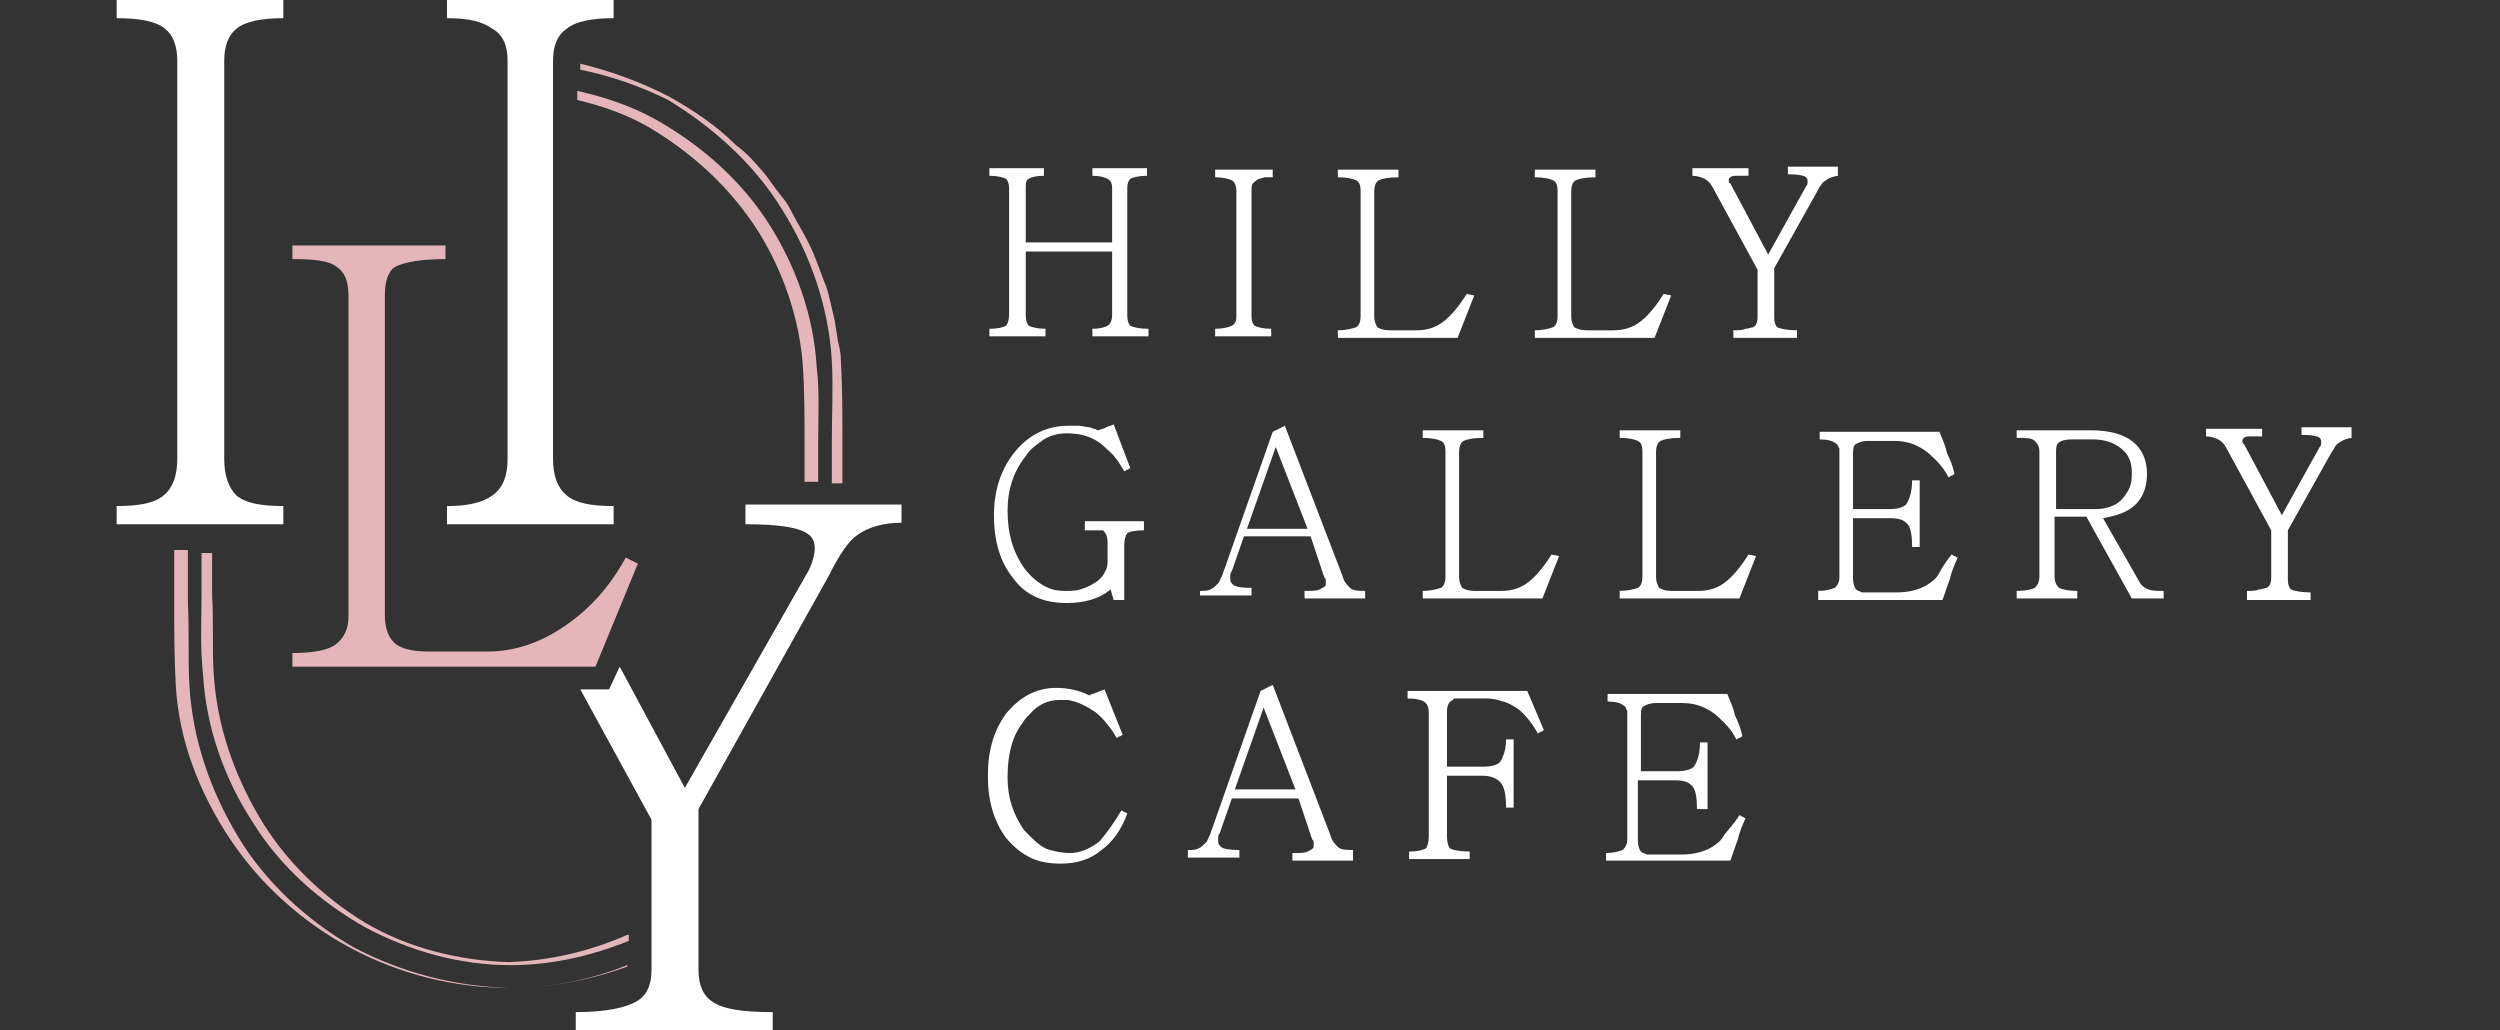 <?xml version="1.0" encoding="utf-8"?>
<!-- Generator: Adobe Illustrator 22.1.0, SVG Export Plug-In . SVG Version: 6.00 Build 0)  -->
<svg version="1.1" id="Layer_1" xmlns="http://www.w3.org/2000/svg" xmlns:xlink="http://www.w3.org/1999/xlink" x="0px" y="0px"
	 viewBox="0 0 165 68" style="enable-background:new 0 0 165 68;" xml:space="preserve">
<rect x="0" y="0" width="165" height="68" fill="#333333" stroke="none"/>
<style type="text/css">
	.st0{fill:#FFFFFF;}
	.st1{fill:#E5B6B9;}
</style>
<g>
	<path class="st0" d="M75.8,22.2h-3.7v-0.5c0.5,0,0.8-0.1,1-0.2c0.2-0.1,0.3-0.4,0.3-0.7v-4.2h-5.7v4.2c0,0.4,0.1,0.6,0.2,0.7
		c0.2,0.1,0.6,0.2,1.1,0.2v0.5h-3.7v-0.5c0.6,0,0.9-0.1,1.1-0.2c0.1-0.1,0.2-0.4,0.2-0.7v-8.4c0-0.3-0.1-0.5-0.2-0.6
		c-0.2-0.1-0.6-0.2-1.1-0.2v-0.5h3.6v0.5c-0.5,0-0.9,0.1-1,0.2c-0.2,0.1-0.2,0.3-0.2,0.6V16h5.7v-3.6c0-0.3-0.1-0.5-0.3-0.6
		c-0.2-0.1-0.5-0.2-1-0.2v-0.5h3.6v0.5c-0.5,0-0.9,0.1-1.1,0.2c-0.1,0.1-0.2,0.3-0.2,0.6v8.4c0,0.4,0.1,0.6,0.2,0.7
		c0.2,0.1,0.6,0.2,1.2,0.2V22.2z"/>
	<path class="st0" d="M84,22.2h-3.8v-0.5c0.5,0,0.9-0.1,1.1-0.2c0.2-0.1,0.3-0.3,0.3-0.6v-8.3c0-0.3-0.1-0.6-0.3-0.7
		c-0.2-0.1-0.6-0.2-1.1-0.2v-0.5H84v0.5c-0.2,0-0.4,0-0.5,0c-0.1,0-0.3,0.1-0.4,0.1c-0.2,0.1-0.3,0.2-0.4,0.3
		c-0.1,0.1-0.1,0.3-0.1,0.5v8.3c0,0.3,0.1,0.5,0.2,0.6c0.2,0.1,0.6,0.2,1.1,0.2V22.2z"/>
	<path class="st0" d="M97.3,19.5l-1.1,2.8h-7.9v-0.5c0.5,0,0.9-0.1,1.2-0.2c0.2-0.1,0.3-0.4,0.3-0.7v-8.3c0-0.4-0.1-0.6-0.3-0.7
		c-0.2-0.1-0.6-0.2-1.2-0.2v-0.5h4v0.5c-0.7,0-1.1,0.1-1.3,0.2c-0.2,0.1-0.3,0.4-0.3,0.7v8.3c0,0.3,0.1,0.5,0.2,0.7
		c0.2,0.1,0.4,0.2,0.8,0.2h1.8c0.7,0,1.3-0.2,1.8-0.6c0.5-0.4,1-1,1.5-1.8L97.3,19.5z"/>
	<path class="st0" d="M110.3,19.5l-1.1,2.8h-7.9v-0.5c0.5,0,0.9-0.1,1.2-0.2c0.2-0.1,0.3-0.4,0.3-0.7v-8.3c0-0.4-0.1-0.6-0.3-0.7
		c-0.2-0.1-0.6-0.2-1.2-0.2v-0.5h4v0.5c-0.7,0-1.1,0.1-1.3,0.2c-0.2,0.1-0.3,0.4-0.3,0.7v8.3c0,0.3,0.1,0.5,0.2,0.7
		c0.2,0.1,0.4,0.2,0.8,0.2h1.8c0.7,0,1.3-0.2,1.8-0.6c0.5-0.4,1-1,1.5-1.8L110.3,19.5z"/>
	<path class="st0" d="M121.4,11.6c-0.3,0-0.6,0.1-0.9,0.3c-0.1,0.1-0.2,0.1-0.3,0.3c-0.1,0.1-0.2,0.3-0.3,0.5l-2.8,5v3.3
		c0,0.3,0.1,0.5,0.2,0.6c0.2,0.1,0.7,0.2,1.3,0.2v0.5h-4.2v-0.5c0.3,0,0.6,0,0.8-0.1c0.2,0,0.4-0.1,0.5-0.1c0.2-0.1,0.3-0.3,0.3-0.7
		v-3.1l-3-5.5c-0.1-0.2-0.3-0.4-0.5-0.5c-0.2-0.1-0.5-0.2-0.8-0.2v-0.5h3.7v0.5c-0.3,0-0.5,0-0.7,0c-0.2,0-0.4,0-0.5,0.1
		c-0.1,0.1-0.1,0.1-0.1,0.2c0,0.1,0,0.2,0.1,0.2l2.5,4.7l2.5-4.5c0.1-0.1,0.1-0.2,0.1-0.3c0-0.1,0-0.2-0.1-0.3
		c-0.1-0.1-0.5-0.2-1.2-0.2v-0.5h3.3V11.6z"/>
	<path class="st0" d="M75.5,35c-0.6,0-1,0.1-1.1,0.2c-0.1,0.1-0.2,0.4-0.2,0.8v3.6h-0.7l-0.2-0.7c-0.7,0.6-1.7,0.9-2.9,0.9
		c-1.5,0-2.7-0.5-3.5-1.6c-0.9-1.1-1.3-2.5-1.3-4.2c0-1.7,0.5-3.1,1.4-4.2c0.9-1.1,2.1-1.7,3.5-1.7c0.3,0,0.5,0,0.7,0
		c0.2,0,0.5,0.1,0.7,0.1c0.1,0,0.2,0.1,0.3,0.1c0.1,0,0.2,0.1,0.3,0.1c0.2-0.1,0.4-0.1,0.5-0.2c0.2-0.1,0.4-0.1,0.5-0.2l1.1,2.9
		c-0.1,0-0.1,0.1-0.2,0.1c-0.1,0-0.1,0.1-0.2,0.1c-0.2-0.3-0.4-0.7-0.6-0.9c-0.2-0.3-0.5-0.5-0.8-0.8c-0.7-0.6-1.5-0.8-2.4-0.8
		c-0.5,0-1,0.1-1.5,0.4c-0.4,0.3-0.9,0.6-1.2,1.1c-0.8,1-1.2,2.2-1.2,3.6c0,1.6,0.4,2.8,1.1,3.8c0.3,0.4,0.7,0.8,1.2,1.1
		c0.5,0.3,0.9,0.4,1.5,0.4c0.4,0,0.7,0,1-0.1c0.3-0.1,0.6-0.2,0.9-0.4c0.2-0.1,0.4-0.3,0.5-0.4c0.1-0.1,0.2-0.3,0.3-0.5
		c0.1-0.2,0.1-0.4,0.1-0.6v-1.2c0-0.4-0.1-0.6-0.3-0.8C72.6,35,72.2,35,71.6,35v-0.6h3.9V35z"/>
	<path class="st0" d="M90.1,39.5h-4V39c0.5,0,0.8,0,1-0.1c0.2-0.1,0.4-0.2,0.4-0.3c0,0,0-0.1,0-0.1c0-0.1,0-0.1,0-0.2
		c0-0.1,0-0.1-0.1-0.2c0-0.1-0.1-0.2-0.1-0.3c0-0.1-0.1-0.2-0.1-0.3l-0.7-2.1h-4.4l-0.8,2.3c-0.1,0.1-0.1,0.2-0.1,0.3
		c0,0.1,0,0.2,0,0.2c0,0.1,0,0.2,0.1,0.3c0.1,0.2,0.5,0.3,1.3,0.3v0.5h-3.4V39c0.3,0,0.5,0,0.7-0.1c0.2-0.1,0.3-0.2,0.5-0.4
		c0.1-0.1,0.1-0.2,0.2-0.4c0.1-0.1,0.1-0.3,0.2-0.5l3.2-9.1l0.8-0.4l3.8,9.9c0.1,0.4,0.3,0.6,0.5,0.8c0.2,0.2,0.6,0.2,1,0.2V39.5z
		 M86.3,34.9l-2.1-5.4l-1.9,5.4H86.3z"/>
	<path class="st0" d="M102.9,36.7l-1.1,2.8h-7.9V39c0.5,0,0.9-0.1,1.2-0.2c0.2-0.1,0.3-0.4,0.3-0.7v-8.3c0-0.4-0.1-0.6-0.3-0.7
		c-0.2-0.1-0.6-0.2-1.2-0.2v-0.5h4v0.5c-0.7,0-1.1,0.1-1.3,0.2c-0.2,0.1-0.3,0.4-0.3,0.7v8.3c0,0.3,0.1,0.5,0.2,0.7
		c0.2,0.1,0.4,0.2,0.8,0.2h1.8c0.7,0,1.3-0.2,1.8-0.6c0.5-0.4,1-1,1.5-1.8L102.9,36.7z"/>
	<path class="st0" d="M115.9,36.7l-1.1,2.8h-7.9V39c0.5,0,0.9-0.1,1.2-0.2c0.2-0.1,0.3-0.4,0.3-0.7v-8.3c0-0.4-0.1-0.6-0.3-0.7
		c-0.2-0.1-0.6-0.2-1.2-0.2v-0.5h4v0.5c-0.7,0-1.1,0.1-1.3,0.2c-0.2,0.1-0.3,0.4-0.3,0.7v8.3c0,0.3,0.1,0.5,0.2,0.7
		c0.2,0.1,0.4,0.2,0.8,0.2h1.8c0.7,0,1.3-0.2,1.8-0.6c0.5-0.4,1-1,1.5-1.8L115.9,36.7z"/>
	<path class="st0" d="M128.8,36.6c0.1,0,0.1,0.1,0.2,0.1c0.1,0,0.1,0.1,0.2,0.1c-0.2,0.5-0.4,0.9-0.5,1.4c-0.2,0.5-0.3,0.9-0.5,1.4
		h-8.2V39c0.5,0,0.8-0.1,1.1-0.2c0.2-0.2,0.3-0.4,0.3-0.7v-8.2c0-0.1,0-0.2,0-0.3c-0.1-0.1-0.1-0.3-0.2-0.3
		c-0.2-0.2-0.6-0.3-1.1-0.3v-0.5h7.9c0.2,0.5,0.4,0.9,0.5,1.4c0.2,0.4,0.4,0.9,0.5,1.4c-0.1,0-0.1,0.1-0.2,0.1
		c-0.1,0-0.1,0.1-0.2,0.1c-0.2-0.4-0.5-0.8-0.8-1.1c-0.3-0.3-0.5-0.5-0.8-0.7c-0.6-0.4-1.2-0.6-2-0.6h-1.7c-0.4,0-0.6,0.1-0.8,0.2
		c-0.2,0.1-0.2,0.4-0.2,0.7v3.6h2.4c0.5,0,0.9-0.1,1.1-0.3c0.2-0.3,0.4-0.8,0.4-1.6h0.5v4.4h-0.5c0-0.8-0.1-1.4-0.4-1.6
		c-0.2-0.2-0.5-0.3-1.1-0.3h-2.4v4c0,0.3,0.1,0.6,0.2,0.7c0.1,0.1,0.2,0.1,0.4,0.2c0.1,0,0.3,0,0.5,0h1.8c0.8,0,1.5-0.2,2-0.5
		c0.3-0.2,0.6-0.4,0.8-0.8C128.2,37.4,128.5,37,128.8,36.6z"/>
	<path class="st0" d="M142.8,39.5h-2.1c-0.5-0.9-1-1.8-1.5-2.7c-0.5-0.9-1-1.8-1.5-2.7h-2.1V38c0,0.4,0.1,0.6,0.3,0.8
		c0.2,0.1,0.6,0.2,1.2,0.2v0.5h-4V39c0.6,0,1-0.1,1.2-0.2c0.2-0.2,0.3-0.4,0.3-0.8v-8.2c0-0.3-0.1-0.5-0.3-0.7
		c-0.2-0.2-0.6-0.2-1.2-0.2v-0.5h4.9c2.4,0,3.7,1,3.7,2.9c0,0.7-0.2,1.3-0.5,1.7c-0.5,0.7-1.3,1-2.4,1.2c0.4,0.7,0.8,1.4,1.2,2.1
		c0.4,0.7,0.8,1.4,1.2,2.1c0.1,0.2,0.3,0.4,0.6,0.5c0.2,0.1,0.6,0.1,1,0.1V39.5z M140.7,31.2c0-0.7-0.2-1.2-0.7-1.6
		c-0.5-0.4-1.1-0.6-1.9-0.6h-1.4c-0.4,0-0.7,0.1-0.8,0.2c-0.2,0.1-0.2,0.4-0.2,0.7v3.7h2.6c0.7,0,1.3-0.2,1.7-0.6
		c0.2-0.2,0.4-0.5,0.5-0.7C140.7,31.9,140.7,31.5,140.7,31.2z"/>
	<path class="st0" d="M155.3,28.9c-0.3,0-0.6,0.1-0.9,0.3c-0.1,0.1-0.2,0.1-0.3,0.3s-0.2,0.3-0.3,0.5l-2.8,5v3.3
		c0,0.3,0.1,0.5,0.2,0.6c0.2,0.1,0.7,0.2,1.3,0.2v0.5h-4.2V39c0.3,0,0.6,0,0.8-0.1c0.2,0,0.4-0.1,0.5-0.1c0.2-0.1,0.3-0.3,0.3-0.7
		V35l-3-5.5c-0.1-0.2-0.3-0.4-0.5-0.5c-0.2-0.1-0.5-0.2-0.8-0.2v-0.5h3.7v0.5c-0.3,0-0.5,0-0.7,0c-0.2,0-0.4,0-0.5,0.1
		c-0.1,0.1-0.1,0.1-0.1,0.2c0,0.1,0,0.2,0.1,0.2l2.5,4.7l2.5-4.5c0.1-0.1,0.1-0.2,0.1-0.3c0-0.1,0-0.2-0.1-0.3
		c-0.1-0.1-0.5-0.2-1.2-0.2v-0.5h3.3V28.9z"/>
	<path class="st0" d="M74,53.5c0.1,0,0.2,0.1,0.2,0.1c0.1,0,0.2,0.1,0.2,0.1c-0.4,1.1-1,1.9-1.7,2.4c-0.7,0.6-1.6,0.9-2.7,0.9
		c-0.7,0-1.4-0.1-2-0.4c-0.6-0.3-1.1-0.7-1.6-1.3c-0.8-1.1-1.2-2.4-1.2-4.1c0-1.7,0.4-3,1.2-4.1c0.9-1.1,2-1.7,3.3-1.7
		c0.9,0,1.6,0.2,2.2,0.5c0.1-0.1,0.3-0.1,0.5-0.2c0.2-0.1,0.3-0.1,0.5-0.2c0.2,0.5,0.4,1,0.6,1.5c0.2,0.5,0.4,1,0.6,1.5
		c-0.1,0-0.1,0.1-0.2,0.1c-0.1,0-0.1,0.1-0.2,0.1c-0.4-0.7-0.9-1.3-1.4-1.7c-0.6-0.4-1.2-0.7-1.8-0.8c-0.1,0-0.2,0-0.3,0
		c-0.1,0-0.2,0-0.3,0c-0.7,0-1.4,0.3-1.9,0.9c-0.2,0.2-0.4,0.4-0.5,0.6c-0.7,0.9-1,2.1-1,3.6c0,1.4,0.4,2.5,1.1,3.5
		c0.1,0.1,0.2,0.2,0.3,0.3c0.1,0.1,0.2,0.2,0.3,0.3c0.3,0.3,0.7,0.6,1.1,0.7c0.4,0.1,0.8,0.2,1.3,0.2c0.7,0,1.4-0.3,2-0.8
		C73.1,54.9,73.6,54.2,74,53.5z"/>
	<path class="st0" d="M89.3,56.8h-4v-0.5c0.5,0,0.8,0,1-0.1s0.4-0.2,0.4-0.3c0,0,0-0.1,0-0.1c0-0.1,0-0.1,0-0.2c0-0.1,0-0.1-0.1-0.2
		c0-0.1-0.1-0.2-0.1-0.3c0-0.1-0.1-0.2-0.1-0.3l-0.7-2.1h-4.4l-0.8,2.3c-0.1,0.1-0.1,0.2-0.1,0.3c0,0.1,0,0.2,0,0.2
		c0,0.1,0,0.2,0.1,0.3c0.1,0.2,0.5,0.3,1.3,0.3v0.5h-3.4v-0.5c0.3,0,0.5,0,0.7-0.1c0.2-0.1,0.3-0.2,0.5-0.4c0.1-0.1,0.1-0.2,0.2-0.4
		c0.1-0.1,0.1-0.3,0.2-0.5l3.2-9.1l0.8-0.4l3.8,9.9c0.1,0.4,0.3,0.6,0.5,0.8c0.2,0.2,0.6,0.2,1,0.2V56.8z M85.5,52.1l-2.1-5.4
		l-1.9,5.4H85.5z"/>
	<path class="st0" d="M100.8,45.6l1.1,2.6c-0.1,0-0.1,0.1-0.2,0.1c-0.1,0-0.1,0.1-0.2,0.1c-0.4-0.7-0.9-1.3-1.3-1.6
		c-0.3-0.2-0.6-0.4-1-0.5c-0.3-0.1-0.7-0.2-1-0.2H97c-0.1,0-0.2,0-0.3,0c-0.1,0-0.2,0-0.3,0c-0.1,0-0.2,0-0.3,0
		c-0.1,0-0.2,0-0.2,0.1c-0.3,0.1-0.4,0.4-0.4,0.8v3.6h2.4c0.5,0,0.9-0.1,1.1-0.3c0.2-0.3,0.4-0.8,0.4-1.5h0.5v4.5h-0.5
		c0-0.8-0.1-1.4-0.4-1.7c-0.2-0.2-0.6-0.4-1.1-0.4h-2.4v4c0,0.4,0.1,0.7,0.2,0.8c0.2,0.1,0.6,0.2,1.3,0.2v0.5h-4v-0.5
		c0.6,0,0.9-0.1,1.1-0.2c0.1-0.1,0.2-0.4,0.2-0.8v-8.2c0-0.3-0.1-0.5-0.2-0.6c-0.2-0.2-0.6-0.3-1.2-0.3v-0.5H100.8z"/>
	<path class="st0" d="M114.8,53.8c0.1,0,0.1,0.1,0.2,0.1c0.1,0,0.1,0.1,0.2,0.1c-0.2,0.5-0.4,0.9-0.5,1.4c-0.2,0.5-0.3,0.9-0.5,1.4
		h-8.2v-0.5c0.5,0,0.8-0.1,1.1-0.2c0.2-0.2,0.3-0.4,0.3-0.7v-8.2c0-0.1,0-0.2,0-0.3c-0.1-0.1-0.1-0.3-0.2-0.3
		c-0.2-0.2-0.6-0.3-1.1-0.3v-0.5h7.9c0.2,0.5,0.4,0.9,0.5,1.4c0.2,0.4,0.4,0.9,0.5,1.4c-0.1,0-0.1,0.1-0.2,0.1
		c-0.1,0-0.1,0.1-0.2,0.1c-0.2-0.4-0.5-0.8-0.8-1.1c-0.3-0.3-0.5-0.5-0.8-0.7c-0.6-0.4-1.2-0.6-2-0.6h-1.7c-0.4,0-0.6,0.1-0.8,0.2
		c-0.2,0.1-0.2,0.4-0.2,0.7v3.6h2.4c0.5,0,0.9-0.1,1.1-0.3c0.2-0.3,0.4-0.8,0.4-1.6h0.5v4.4H112c0-0.8-0.1-1.4-0.4-1.6
		c-0.2-0.2-0.5-0.3-1.1-0.3h-2.4v4c0,0.3,0.1,0.6,0.2,0.7c0.1,0.1,0.2,0.1,0.4,0.2c0.1,0,0.3,0,0.5,0h1.8c0.8,0,1.5-0.2,2-0.5
		c0.3-0.2,0.6-0.4,0.8-0.8C114.2,54.6,114.5,54.3,114.8,53.8z"/>
</g>
<path class="st0" d="M14.8,17.3v13c0,1.1,0.3,1.9,0.8,2.4c0.6,0.5,1.6,0.7,3.1,0.7v1.2h-11v-1.2c1.5,0,2.5-0.2,3.1-0.7
	c0.6-0.5,0.9-1.3,0.9-2.4V4c0-1-0.3-1.7-0.8-2.1c-0.6-0.5-1.7-0.7-3.2-0.7V0h11v1.2c-1.4,0-2.5,0.2-3.1,0.7C15.1,2.3,14.8,3,14.8,4
	v12.1 M33.5,16.1V4c0-1-0.3-1.7-1-2.1c-0.7-0.5-1.6-0.7-3-0.7V0h11v1.2c-1.4,0-2.5,0.2-3.1,0.7C36.8,2.3,36.5,3,36.5,4v26.3
	c0,1.1,0.3,1.9,0.9,2.4c0.6,0.5,1.6,0.7,3.1,0.7v1.2h-11v-1.2c1.3,0,2.3-0.2,3-0.7c0.7-0.5,1-1.3,1-2.4v-13"/>
<path class="st1" d="M19.3,43.1c1.4,0,2.4-0.2,2.9-0.6c0.5-0.4,0.8-1,0.8-1.8V19.5c0-1-0.3-1.6-0.8-1.9c-0.5-0.4-1.5-0.5-2.9-0.5
	v-0.9h10.1v0.9c-1.6,0-2.7,0.2-3.3,0.5c-0.5,0.3-0.7,1-0.7,1.9v21.1c0,0.8,0.2,1.4,0.6,1.8c0.4,0.4,1.2,0.6,2.2,0.6h4
	c1.8,0,3.5-0.6,5.1-1.7c1.6-1.1,2.9-2.5,4-4.5l0.8,0.4L39.3,44h-20V43.1z"/>
<g>
	<path class="st0" d="M49.2,33.4v1.2c2.2,0,3.6,0.2,4.2,0.7c0.5,0.4,0.5,1.2,0,2.3l-8.2,14.4L40.9,44l-0.7,1.5h-1.9l4.7,8.6V64
		c0,1-0.3,1.7-1,2.1c-0.7,0.4-2,0.7-4,0.7V68h13v-1.2c-2,0-3.3-0.2-4-0.7c-0.6-0.4-0.9-1.1-0.9-2.1V53.4L54.7,38
		c0.7-1.4,1.3-2.3,1.9-2.7c0.7-0.5,1.7-0.8,2.9-0.8v-1.2H49.2z"/>
</g>
<g>
	<g>
		<path class="st1" d="M41.4,63.7c-2.5,1-5.1,1.5-7.8,1.5c-3.6-0.1-7.1-1-10.3-2.7c-3.1-1.8-5.8-4.3-7.6-7.3c-1.8-3-3-6.4-3.2-10
			c-0.1-1.7,0-3.6-0.1-5.4l0-3.5h-0.9l0,3.5c0,1.8,0,3.6,0.1,5.4c0.2,3.7,1.6,7.2,3.6,10.2c2,3,4.8,5.5,8,7.2
			c3.2,1.7,6.8,2.6,10.4,2.6c2.7,0,5.3-0.5,7.8-1.4V63.7z"/>
		<path class="st1" d="M51.6,13.8c1.9,3,3.1,6.5,3.3,10c0.1,1.8,0,3.6,0,5.4l0,2.7h0.7l0-2.7c0-1.8,0-3.6-0.1-5.4
			c0-0.5-0.1-0.9-0.2-1.3l-0.2-1.3c-0.1-0.4-0.2-0.9-0.3-1.3c-0.1-0.4-0.2-0.9-0.4-1.3c-0.3-0.8-0.6-1.7-1-2.5
			c-0.4-0.8-0.9-1.6-1.3-2.4c-0.2-0.4-0.5-0.7-0.8-1.1c-0.3-0.4-0.5-0.7-0.8-1.1c-0.6-0.7-1.2-1.4-1.9-1.9c-1.3-1.3-2.8-2.3-4.4-3.2
			c-1.9-1-3.9-1.7-5.9-2.2v0.4c2,0.4,4,1.1,5.8,2C46.9,8.3,49.7,10.7,51.6,13.8z"/>
	</g>
	<g>
		<path class="st1" d="M50,15.2c1.7,2.7,2.8,5.9,3,9.1c0.1,1.6,0.1,3.3,0.1,4.9l0,2.6h0.9l0-2.6c0-1.7,0.1-3.3-0.1-5
			c-0.2-3.4-1.4-6.7-3.2-9.5c-1.8-2.8-4.4-5.1-7.4-6.8c-1.6-0.9-3.4-1.5-5.2-1.9v0.6c1.7,0.4,3.4,1,4.9,1.9
			C45.8,10.2,48.2,12.4,50,15.2z"/>
		<path class="st1" d="M41.4,61.7c-2.5,1.1-5.1,1.7-7.8,1.8c-3.3-0.1-6.6-0.9-9.5-2.6c-2.8-1.7-5.3-4.1-7-7c-1.7-2.9-2.8-6.1-3-9.5
			c-0.1-1.7,0-3.4-0.1-5.1l0-2.8h-0.7l0,2.8c0,1.7-0.1,3.4,0.1,5.2c0.2,3.5,1.4,6.9,3.3,9.8c1.8,2.9,4.4,5.2,7.4,6.9
			c3,1.6,6.3,2.5,9.6,2.5c2.7,0,5.3-0.6,7.8-1.6V61.7z"/>
	</g>
</g>
</svg>
